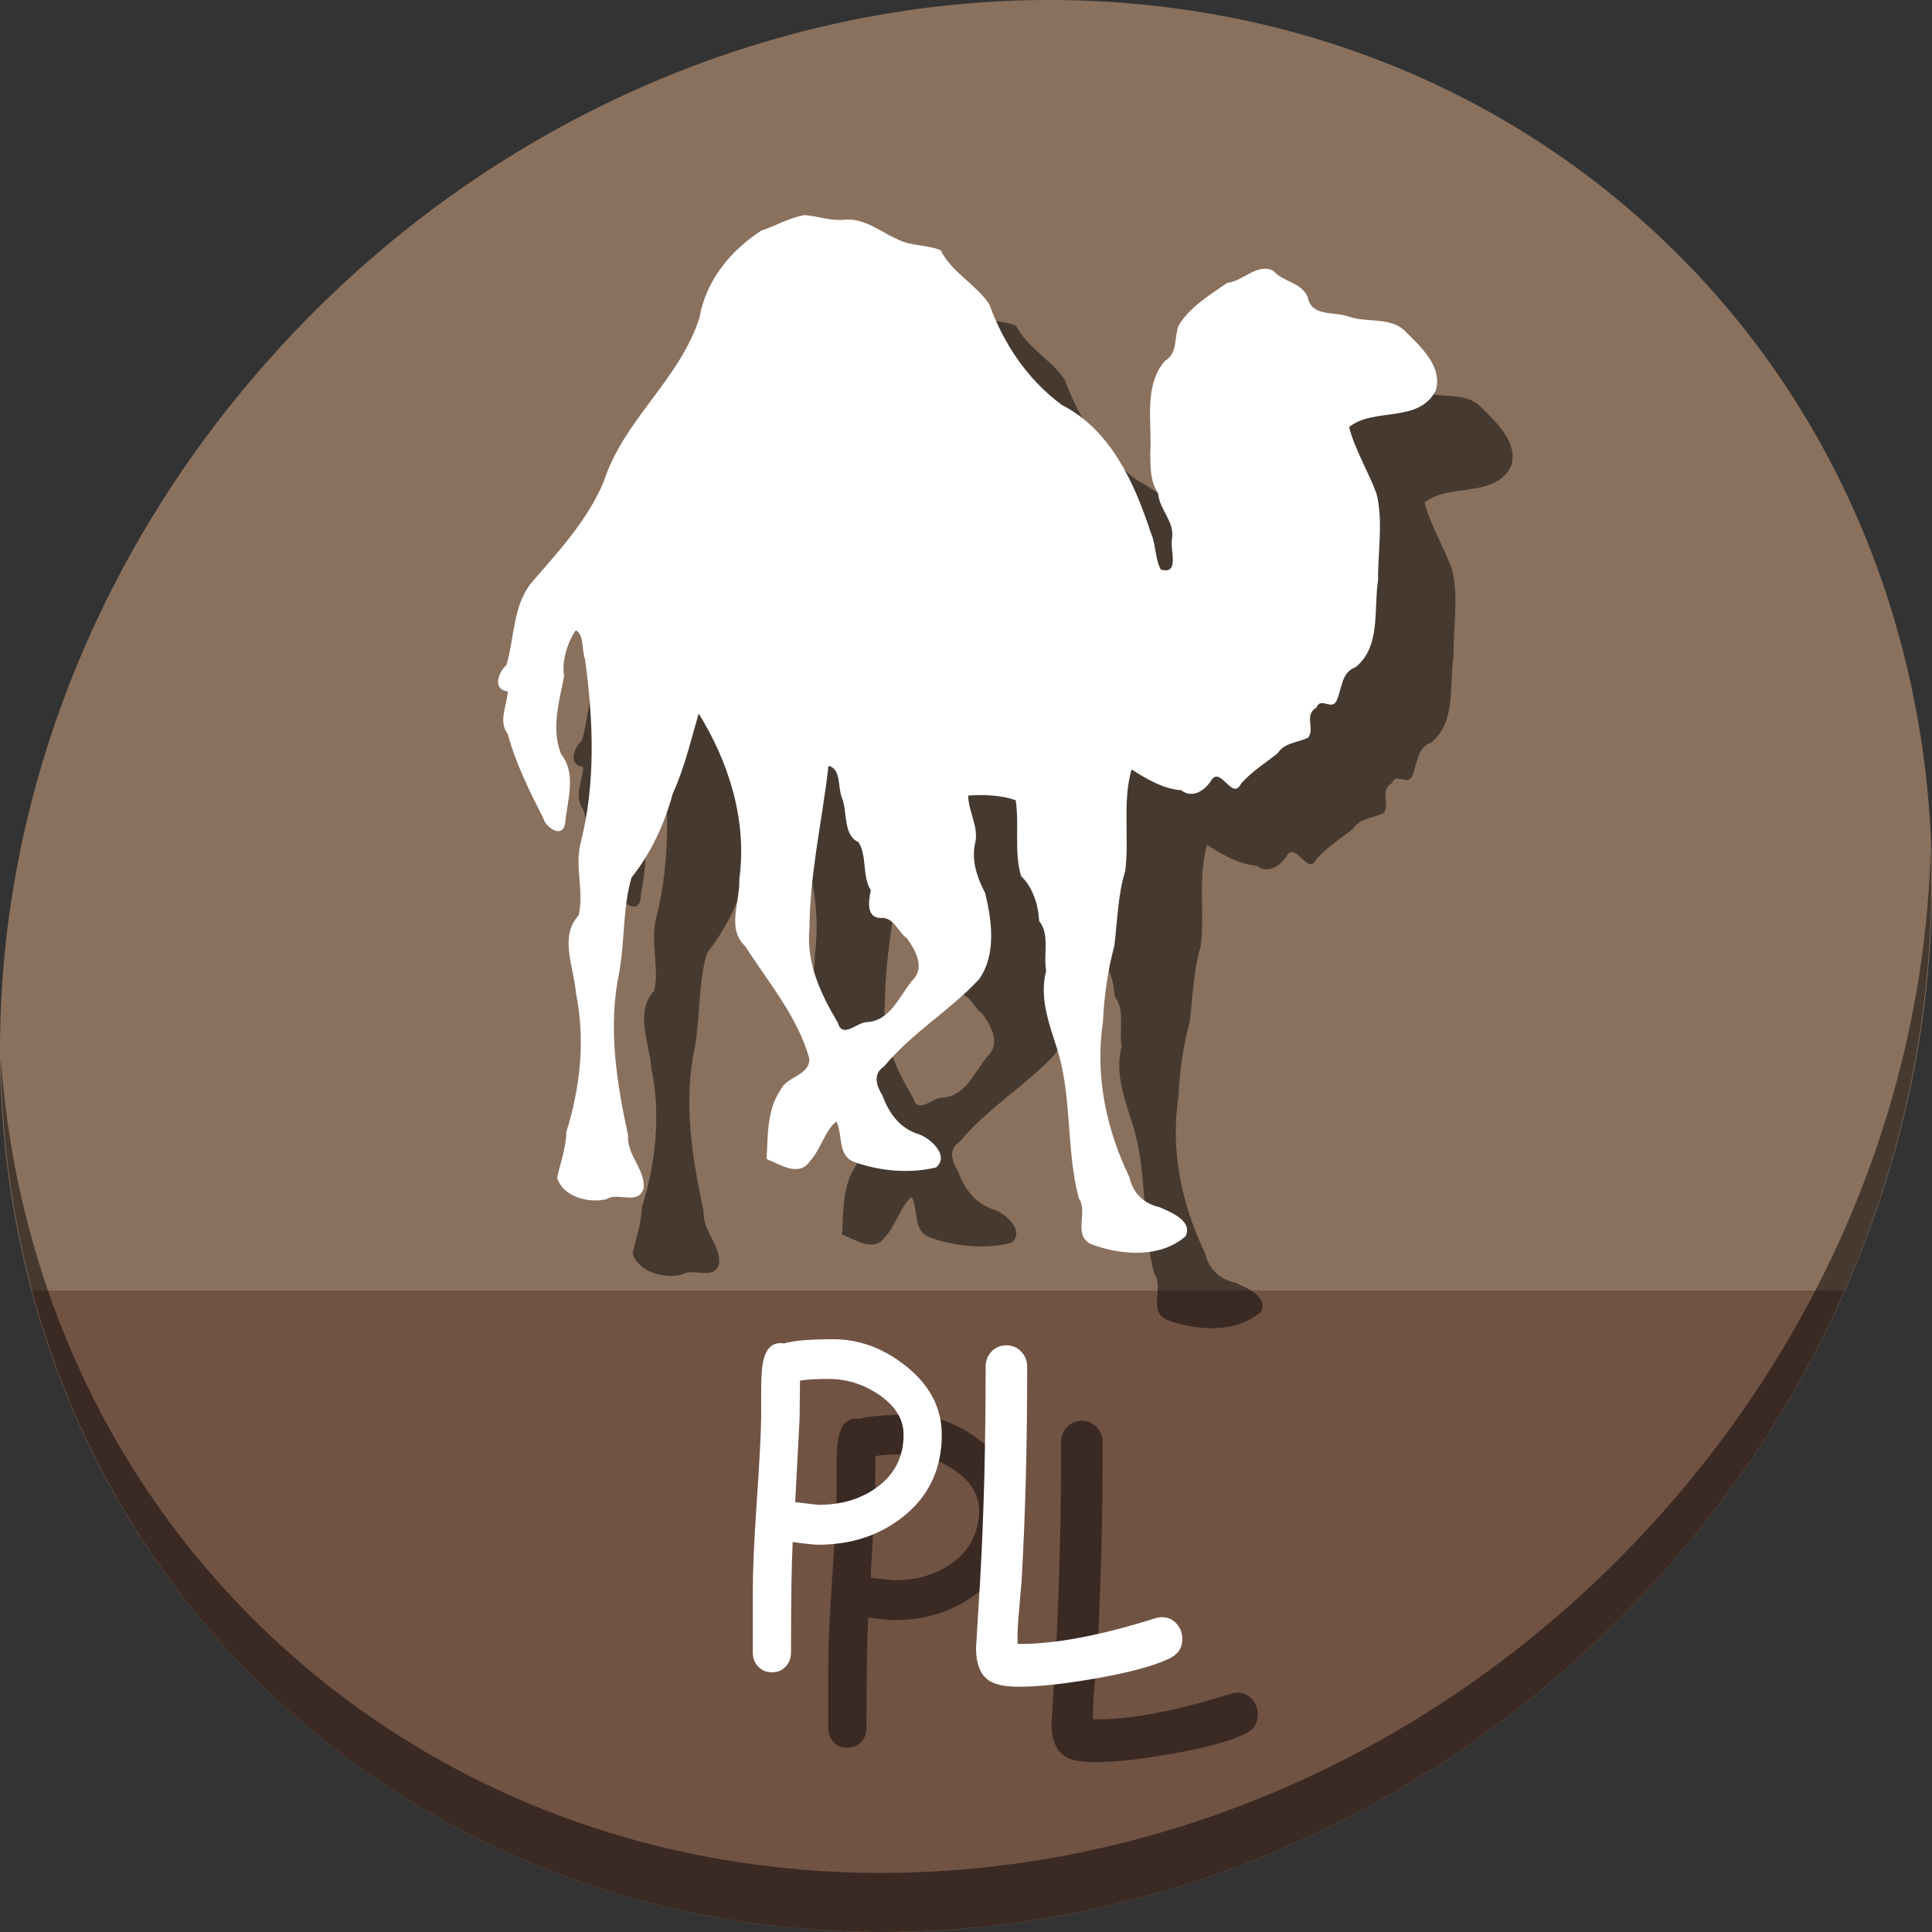 <?xml version="1.0" encoding="UTF-8" standalone="no"?>
<!-- Created with Inkscape (http://www.inkscape.org/) -->

<svg
   xmlns:dc="http://purl.org/dc/elements/1.1/"
   xmlns:cc="http://creativecommons.org/ns#"
   xmlns:rdf="http://www.w3.org/1999/02/22-rdf-syntax-ns#"
   xmlns:svg="http://www.w3.org/2000/svg"
   xmlns="http://www.w3.org/2000/svg"
   xmlns:sodipodi="http://sodipodi.sourceforge.net/DTD/sodipodi-0.dtd"
   xmlns:inkscape="http://www.inkscape.org/namespaces/inkscape"
   width="512"
   height="512"
   id="svg2"
   version="1.1"
   inkscape:version="0.92.2 5c3e80d, 2017-08-06"
   sodipodi:docname="application-x-perl.svg">
  <rect width="100%" height="100%" fill="#333333" stroke="none"/>
  <defs
     id="defs4" />
  <sodipodi:namedview
     id="base"
     pagecolor="#ffffff"
     bordercolor="#666666"
     borderopacity="1.0"
     inkscape:pageopacity="0.0"
     inkscape:pageshadow="2"
     inkscape:zoom="0.60666665"
     inkscape:cx="492.85216"
     inkscape:cy="217.12977"
     inkscape:document-units="px"
     inkscape:current-layer="layer1"
     showgrid="false"
     inkscape:window-width="1366"
     inkscape:window-height="717"
     inkscape:window-x="0"
     inkscape:window-y="24"
     inkscape:window-maximized="1" />
  <g
     inkscape:label="Layer 1"
     inkscape:groupmode="layer"
     id="layer1"
     transform="translate(0,-540.362)">
    <g
       id="g846">
      <path
         id="path955"
         d="m 432.913,596.836 c 102.193,88.575 105.827,249.7 8.117,359.899 C 343.32,1066.934 181.28,1084.463 79.087,995.888 -23.106,907.314 -26.74,746.188 70.97,635.989 168.68,525.79 330.72,508.262 432.913,596.836 Z"
         inkscape:connector-curvature="0"
         style="fill:#8a715e;fill-opacity:1;stroke-width:11.11" />
      <path
         sodipodi:nodetypes="csscc"
         inkscape:connector-curvature="0"
         id="path957"
         d="m 8.365,882.362 c 11.584,43.152 35.186,82.726 70.721,113.525 102.193,88.575 264.233,71.047 361.943,-39.152 20.351,-22.952 36.29,-48.118 47.873,-74.373 z"
         style="fill:#715344;fill-opacity:1;stroke:none;stroke-width:1px;stroke-linecap:butt;stroke-linejoin:miter;stroke-opacity:1" />
      <path
         id="path959"
         d="M 511.635,765.266 C 510.084,826.577 486.474,889.42 440.669,941.08 342.959,1051.279 180.919,1068.808 78.726,980.233 30.827,938.718 4.497,881.285 0.194,820.591 0.799,886.948 27.117,950.844 79.079,995.881 181.272,1084.456 343.32,1066.918 441.022,956.728 490.727,900.67 514.027,831.437 511.635,765.266 Z"
         inkscape:connector-curvature="0"
         style="opacity:1;stroke-width:11.11;fill:#000000;fill-opacity:0.49" />
      <path
         style="fill:#000000;fill-opacity:0.49;stroke:none;stroke-width:0.838;stroke-opacity:1"
         d="m 233.222,617.362 c -4.089,0.685 -7.597,2.833 -11.454,4.114 -8.149,5.237 -14.697,13.278 -16.374,22.961 -5.101,16.383 -20.099,27.153 -25.336,43.398 -4.312,10.418 -12.033,18.626 -19.243,26.992 -4.969,6.204 -4.425,14.525 -6.614,21.778 -2.188,1.974 -3.742,6.501 0.35,6.991 -0.111,3.688 -2.638,7.793 0.027,11.319 2.07,7.704 5.731,15.08 9.357,22.209 0.721,2.597 5.16,5.61 5.834,1.425 0.539,-5.972 3.123,-13.07 -1.075,-18.337 -2.691,-6.753 -0.477,-13.882 0.78,-20.622 -0.608,-4.158 0.876,-8.904 3.119,-12.207 2.316,1.247 1.528,5.433 2.446,7.679 2.212,16.157 2.882,32.957 -1.209,48.891 -1.523,6.242 0.98,12.849 -0.484,18.982 -5.255,5.71 -1.184,13.907 -0.726,20.542 2.554,12.309 1.156,25.095 -2.527,36.862 -0.082,4.226 -1.559,8.083 -2.447,12.126 1.472,5.085 8.462,6.872 13.121,5.673 2.901,-1.957 8.431,1.773 9.814,-2.877 0.419,-5.048 -4.513,-8.824 -4.114,-13.954 -3.074,-14.073 -5.385,-28.734 -2.398,-43.087 1.54,-8.337 0.938,-17.253 3.286,-25.287 5.182,-6.506 8.732,-14.202 10.943,-22.262 3.081,-6.699 4.988,-14.837 6.856,-21.214 8.043,12.929 12.877,28.422 10.774,43.85 0.272,6.018 -3.492,13.067 1.565,17.819 6.131,9.59 13.868,18.634 16.968,29.692 0.246,4.623 -5.985,4.697 -7.636,8.443 -3.661,5.322 -3.273,12.103 -3.684,18.256 3.456,1.342 8.529,4.913 11.454,0.618 2.855,-3.012 4.073,-8.28 7.044,-10.594 1.831,3.468 0.123,9.085 4.84,10.782 6.766,2.426 14.571,3.101 21.59,1.425 3.605,-3.127 -1.325,-7.536 -4.383,-8.738 -5.072,-1.502 -8.05,-5.456 -9.787,-10.244 -1.595,-2.645 -2.734,-5.736 0.376,-7.77 7.319,-8.879 17.388,-14.756 25.139,-23.069 4.677,-6.498 3.444,-15.548 1.667,-22.881 -2.192,-4.278 -3.777,-8.767 -2.581,-13.632 0.815,-4.187 -2.057,-8.513 -1.882,-12.234 4.103,-0.266 8.897,-0.117 12.556,1.264 0.992,6.62 -0.48,13.679 1.425,20.085 3.106,2.966 4.577,7.651 4.786,11.911 2.9,3.569 1.069,8.818 1.855,13.175 -1.856,7.098 0.783,14.1 2.958,20.837 3.978,12.82 2.296,26.638 5.7,39.497 2.586,3.652 -1.752,9.747 3.307,12.153 7.825,2.924 18.306,3.761 24.978,-2.124 2.033,-4.064 -3.968,-6.399 -6.856,-7.69 -4.058,-0.883 -7.138,-3.718 -8,-7.917 -6.175,-12.74 -9.189,-27.029 -7.032,-41.228 0.314,-6.842 1.253,-13.606 3.013,-20.117 0.826,-6.655 0.931,-13.497 2.877,-19.816 1.144,-8.904 -0.797,-18.285 1.694,-26.941 4.027,2.558 8.348,5.146 13.121,5.512 3.102,2.353 6.436,0.007 8.12,-2.823 2.489,-3.419 5.481,5.713 7.756,1.083 2.823,-3.201 6.466,-5.486 9.666,-7.992 1.814,-2.956 5.537,-2.866 8.147,-4.221 1.812,-2.367 -1.168,-6.111 2.178,-7.932 1.141,-3.032 4.051,0.965 5.377,-1.909 1.41,-3.127 1.185,-7.433 4.947,-8.792 6.83,-5.425 4.786,-15.32 6.009,-22.986 -0.078,-7.646 1.436,-15.747 -0.434,-23.116 -2.19,-5.832 -5.79,-11.761 -7.242,-17.567 6.658,-5.314 18.432,-0.91 22.961,-9.652 1.963,-6.396 -4.211,-11.856 -8.281,-15.917 -3.959,-3.73 -10.202,-1.954 -15.042,-3.788 -3.757,-1.275 -9.599,0.136 -10.581,-4.978 -1.575,-4.043 -6.504,-4.011 -9.142,-7.071 -4.222,-2.174 -8.052,2.794 -12.207,3.2 -4.624,3.228 -9.926,6.377 -12.879,11.293 -1.263,3.205 -0.171,7.392 -3.63,9.384 -5.77,6.635 -3.347,16.477 -3.899,24.548 0.073,3.687 -0.024,7.421 2.07,10.432 0.317,4.525 4.432,7.495 3.699,12.153 -0.575,3.059 2.116,9.59 -2.946,8.174 -1.541,-2.572 -1.312,-6.947 -2.748,-9.966 -4.233,-13.017 -10.649,-27.125 -23.467,-33.645 -9.043,-6.623 -15.497,-16.248 -19.251,-26.699 -3.551,-5.302 -10.087,-8.568 -12.879,-14.304 -3.669,-1.563 -8.099,-1.022 -11.75,-3.065 -4.534,-2.011 -8.634,-5.653 -14.061,-5.01 -3.579,0.263 -6.879,-0.984 -10.272,-1.254 z m 6.614,146.023 c 3.136,1.041 2.169,5.928 3.307,8.469 1.468,3.567 0.228,9.894 4.383,11.696 2.345,3.881 0.89,9.133 3.253,12.718 -0.546,2.544 -1.377,7.298 2.581,7.367 3.55,-0.307 4.522,3.66 7.017,5.431 2.309,3.229 4.888,7.804 1.317,11.212 -3.461,4.2 -5.831,10.793 -12.207,10.97 -2.627,0.282 -6.256,4.374 -7.448,0.161 -4.543,-7.666 -8.408,-15.826 -7.528,-24.951 0.069,-14.329 3.333,-28.408 4.974,-42.535 -0.079,-0.396 0.057,-0.563 0.35,-0.538 z"
         id="path839"
         inkscape:connector-curvature="0" />
      <path
         inkscape:connector-curvature="0"
         id="path2997"
         d="m 213.222,597.362 c -4.089,0.685 -7.597,2.833 -11.454,4.114 -8.149,5.237 -14.697,13.278 -16.374,22.961 -5.101,16.383 -20.099,27.153 -25.336,43.398 -4.312,10.418 -12.033,18.626 -19.243,26.992 -4.969,6.204 -4.425,14.525 -6.614,21.778 -2.188,1.974 -3.742,6.501 0.35,6.991 -0.111,3.688 -2.638,7.793 0.027,11.319 2.07,7.704 5.731,15.08 9.357,22.209 0.721,2.597 5.16,5.61 5.834,1.425 0.539,-5.972 3.123,-13.07 -1.075,-18.337 -2.691,-6.753 -0.477,-13.882 0.78,-20.622 -0.608,-4.158 0.876,-8.904 3.119,-12.207 2.316,1.247 1.528,5.433 2.446,7.679 2.212,16.157 2.882,32.957 -1.209,48.891 -1.523,6.242 0.98,12.849 -0.484,18.982 -5.255,5.71 -1.184,13.907 -0.726,20.542 2.554,12.309 1.156,25.095 -2.527,36.862 -0.082,4.226 -1.559,8.083 -2.447,12.126 1.472,5.085 8.462,6.872 13.121,5.673 2.901,-1.957 8.431,1.773 9.814,-2.877 0.419,-5.048 -4.513,-8.824 -4.114,-13.954 -3.074,-14.073 -5.385,-28.734 -2.398,-43.087 1.54,-8.337 0.938,-17.253 3.286,-25.287 5.182,-6.506 8.732,-14.202 10.943,-22.262 3.081,-6.699 4.988,-14.837 6.856,-21.214 8.043,12.929 12.877,28.422 10.774,43.85 0.272,6.018 -3.492,13.067 1.565,17.819 6.131,9.59 13.868,18.634 16.968,29.692 0.246,4.623 -5.985,4.697 -7.636,8.443 -3.661,5.322 -3.273,12.103 -3.684,18.256 3.456,1.342 8.529,4.913 11.454,0.618 2.855,-3.012 4.073,-8.28 7.044,-10.594 1.831,3.468 0.123,9.085 4.84,10.782 6.766,2.426 14.571,3.101 21.59,1.425 3.605,-3.127 -1.325,-7.536 -4.383,-8.738 -5.072,-1.502 -8.05,-5.456 -9.787,-10.244 -1.595,-2.645 -2.734,-5.736 0.376,-7.77 7.319,-8.879 17.388,-14.756 25.139,-23.069 4.677,-6.498 3.444,-15.548 1.667,-22.881 -2.192,-4.278 -3.777,-8.767 -2.581,-13.632 0.815,-4.187 -2.057,-8.513 -1.882,-12.234 4.103,-0.266 8.897,-0.117 12.556,1.264 0.992,6.62 -0.48,13.679 1.425,20.085 3.106,2.966 4.577,7.651 4.786,11.911 2.9,3.569 1.069,8.818 1.855,13.175 -1.856,7.098 0.783,14.1 2.958,20.837 3.978,12.82 2.296,26.638 5.7,39.497 2.586,3.652 -1.752,9.747 3.307,12.153 7.825,2.924 18.306,3.761 24.978,-2.124 2.033,-4.064 -3.968,-6.399 -6.856,-7.69 -4.058,-0.883 -7.138,-3.718 -8,-7.917 -6.175,-12.74 -9.189,-27.029 -7.032,-41.228 0.314,-6.842 1.253,-13.606 3.013,-20.117 0.826,-6.655 0.931,-13.497 2.877,-19.816 1.144,-8.904 -0.797,-18.285 1.694,-26.941 4.027,2.558 8.348,5.146 13.121,5.512 3.102,2.353 6.436,0.007 8.12,-2.823 2.489,-3.419 5.481,5.713 7.756,1.083 2.823,-3.201 6.466,-5.486 9.666,-7.992 1.814,-2.956 5.537,-2.866 8.147,-4.221 1.812,-2.367 -1.168,-6.111 2.178,-7.932 1.141,-3.032 4.051,0.965 5.377,-1.909 1.41,-3.127 1.185,-7.433 4.947,-8.792 6.83,-5.425 4.786,-15.32 6.009,-22.986 -0.078,-7.646 1.436,-15.747 -0.434,-23.116 -2.19,-5.832 -5.79,-11.761 -7.242,-17.567 6.658,-5.314 18.432,-0.91 22.961,-9.652 1.963,-6.396 -4.211,-11.856 -8.281,-15.917 -3.959,-3.73 -10.202,-1.954 -15.042,-3.788 -3.757,-1.275 -9.599,0.136 -10.581,-4.978 -1.575,-4.043 -6.504,-4.011 -9.142,-7.071 -4.222,-2.174 -8.052,2.794 -12.207,3.2 -4.624,3.228 -9.926,6.377 -12.879,11.293 -1.263,3.205 -0.171,7.392 -3.63,9.384 -5.77,6.635 -3.347,16.477 -3.899,24.548 0.073,3.687 -0.024,7.421 2.07,10.432 0.317,4.525 4.432,7.495 3.699,12.153 -0.575,3.059 2.116,9.59 -2.946,8.174 -1.541,-2.572 -1.312,-6.947 -2.748,-9.966 -4.233,-13.017 -10.649,-27.125 -23.467,-33.645 -9.043,-6.623 -15.497,-16.248 -19.251,-26.699 -3.551,-5.302 -10.087,-8.568 -12.879,-14.304 -3.669,-1.563 -8.099,-1.022 -11.75,-3.065 -4.534,-2.011 -8.634,-5.653 -14.061,-5.01 -3.579,0.263 -6.879,-0.984 -10.272,-1.254 z m 6.614,146.023 c 3.136,1.041 2.169,5.928 3.307,8.469 1.468,3.567 0.228,9.894 4.383,11.696 2.345,3.881 0.89,9.133 3.253,12.718 -0.546,2.544 -1.377,7.298 2.581,7.367 3.55,-0.307 4.522,3.66 7.017,5.431 2.309,3.229 4.888,7.804 1.317,11.212 -3.461,4.2 -5.831,10.793 -12.207,10.97 -2.627,0.282 -6.256,4.374 -7.448,0.161 -4.543,-7.666 -8.408,-15.826 -7.528,-24.951 0.069,-14.329 3.333,-28.408 4.974,-42.535 -0.079,-0.396 0.057,-0.563 0.35,-0.538 z"
         style="fill:#ffffff;fill-opacity:1;stroke:none;stroke-width:0.838;stroke-opacity:1" />
      <g
         aria-label="PL"
         transform="translate(67.263,551.231)"
         style="font-style:normal;font-weight:normal;font-size:40px;line-height:1.25;font-family:sans-serif;letter-spacing:0px;word-spacing:0px;fill:#000000;fill-opacity:0.49;stroke:none"
         id="g858">
        <path
           d="m 169.558,418.501 q -1.549,0 -6.751,-0.719 -0.443,8.356 -0.443,29.274 0,2.214 -1.439,3.763 -1.439,1.494 -3.597,1.494 -2.214,0 -3.652,-1.494 -1.439,-1.549 -1.439,-3.763 v -16.27 q 0,-8.135 0.996,-22.91 1.107,-15.993 1.217,-22.91 v -7.637 q 0,-5.479 0.664,-7.969 1.273,-4.87 5.423,-4.206 1.771,-0.553 5.036,-0.83 3.265,-0.277 8.024,-0.277 10.127,0 18.981,6.917 9.74,7.637 9.74,18.372 0,13.724 -10.404,21.859 -9.297,7.305 -22.357,7.305 z m 2.767,-43.939 q -2.435,0 -4.372,0.111 -1.882,0.111 -3.21,0.332 l -0.111,10.182 -1.162,22.025 6.087,0.719 q 9.297,0 15.661,-4.704 6.973,-5.146 6.973,-13.89 0,-6.198 -6.641,-10.68 -6.143,-4.095 -13.226,-4.095 z"
           style="font-style:normal;font-variant:normal;font-weight:normal;font-stretch:normal;font-size:113.333px;font-family:'Comic Sans MS';-inkscape-font-specification:'Comic Sans MS';fill:#000000;fill-opacity:0.49"
           id="path854"
           inkscape:connector-curvature="0" />
        <path
           d="m 262.527,448.716 q -6.253,2.933 -19.645,5.257 -12.34,2.158 -20.143,2.158 -5.589,0 -8.024,-1.716 -3.32,-2.324 -3.32,-8.522 l 1.107,-18.317 q 1.439,-25.345 1.439,-56.224 0,-2.38 1.549,-4.04 1.605,-1.66 3.929,-1.66 2.38,0 3.929,1.66 1.605,1.66 1.605,4.04 0,31.266 -1.494,56.888 l -0.719,8.411 q -0.443,4.593 -0.332,8.135 14.443,0.166 36.523,-6.807 0.941,-0.277 1.771,-0.277 2.38,0 3.984,1.882 1.383,1.716 1.383,3.929 0,3.542 -3.542,5.202 z"
           style="font-style:normal;font-variant:normal;font-weight:normal;font-stretch:normal;font-size:113.333px;font-family:'Comic Sans MS';-inkscape-font-specification:'Comic Sans MS';fill:#000000;fill-opacity:0.49"
           id="path856"
           inkscape:connector-curvature="0" />
      </g>
      <g
         id="flowRoot841"
         style="font-style:normal;font-weight:normal;font-size:40px;line-height:1.25;font-family:sans-serif;letter-spacing:0px;word-spacing:0px;fill:#ffffff;fill-opacity:1;stroke:none"
         transform="translate(47.263,531.231)"
         aria-label="PL">
        <path
           inkscape:connector-curvature="0"
           id="path849"
           style="font-style:normal;font-variant:normal;font-weight:normal;font-stretch:normal;font-size:113.333px;font-family:'Comic Sans MS';-inkscape-font-specification:'Comic Sans MS';fill:#ffffff"
           d="m 169.558,418.501 q -1.549,0 -6.751,-0.719 -0.443,8.356 -0.443,29.274 0,2.214 -1.439,3.763 -1.439,1.494 -3.597,1.494 -2.214,0 -3.652,-1.494 -1.439,-1.549 -1.439,-3.763 v -16.27 q 0,-8.135 0.996,-22.91 1.107,-15.993 1.217,-22.91 v -7.637 q 0,-5.479 0.664,-7.969 1.273,-4.87 5.423,-4.206 1.771,-0.553 5.036,-0.83 3.265,-0.277 8.024,-0.277 10.127,0 18.981,6.917 9.74,7.637 9.74,18.372 0,13.724 -10.404,21.859 -9.297,7.305 -22.357,7.305 z m 2.767,-43.939 q -2.435,0 -4.372,0.111 -1.882,0.111 -3.21,0.332 l -0.111,10.182 -1.162,22.025 6.087,0.719 q 9.297,0 15.661,-4.704 6.973,-5.146 6.973,-13.89 0,-6.198 -6.641,-10.68 -6.143,-4.095 -13.226,-4.095 z" />
        <path
           inkscape:connector-curvature="0"
           id="path851"
           style="font-style:normal;font-variant:normal;font-weight:normal;font-stretch:normal;font-size:113.333px;font-family:'Comic Sans MS';-inkscape-font-specification:'Comic Sans MS';fill:#ffffff"
           d="m 262.527,448.716 q -6.253,2.933 -19.645,5.257 -12.34,2.158 -20.143,2.158 -5.589,0 -8.024,-1.716 -3.32,-2.324 -3.32,-8.522 l 1.107,-18.317 q 1.439,-25.345 1.439,-56.224 0,-2.38 1.549,-4.04 1.605,-1.66 3.929,-1.66 2.38,0 3.929,1.66 1.605,1.66 1.605,4.04 0,31.266 -1.494,56.888 l -0.719,8.411 q -0.443,4.593 -0.332,8.135 14.443,0.166 36.523,-6.807 0.941,-0.277 1.771,-0.277 2.38,0 3.984,1.882 1.383,1.716 1.383,3.929 0,3.542 -3.542,5.202 z" />
      </g>
    </g>
  </g>
</svg>
